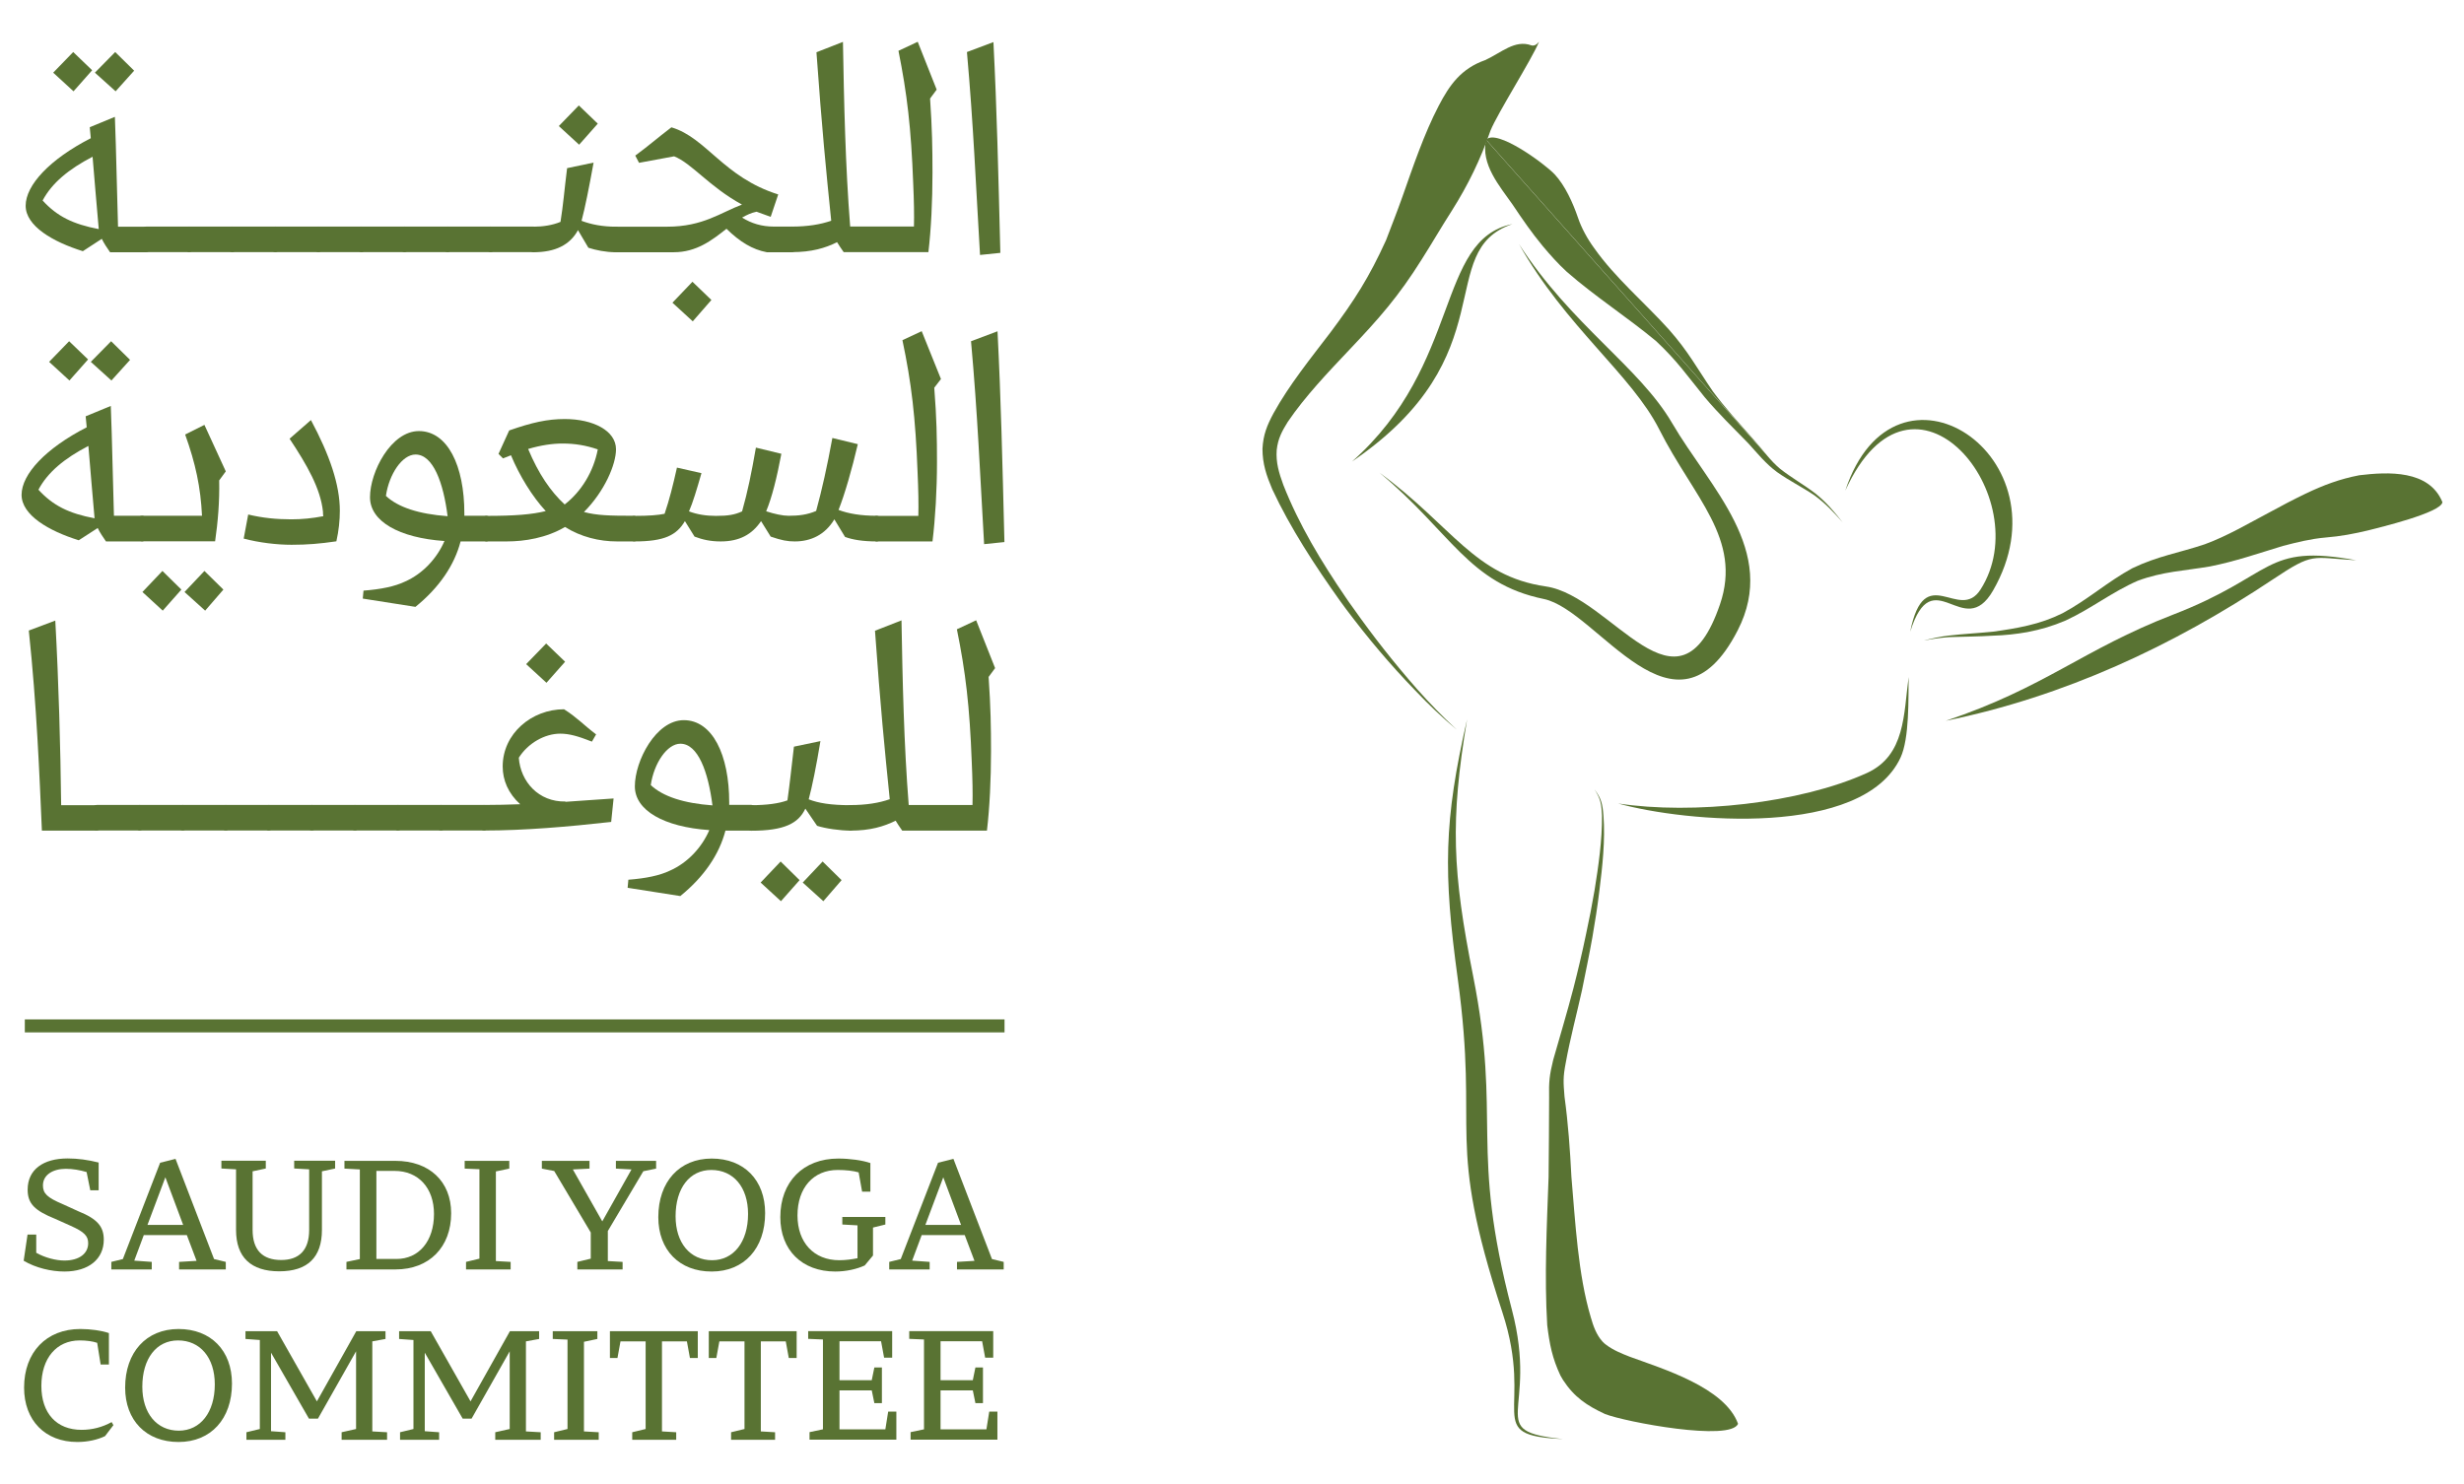 <?xml version="1.0" encoding="utf-8"?>
<!-- Generator: Adobe Illustrator 25.0.1, SVG Export Plug-In . SVG Version: 6.00 Build 0)  -->
<svg version="1.1" id="Layer_1" xmlns="http://www.w3.org/2000/svg" xmlns:xlink="http://www.w3.org/1999/xlink" x="0px" y="0px"
	 viewBox="0 0 235.28 141.73" style="enable-background:new 0 0 235.28 141.73;" xml:space="preserve">
<style type="text/css">
	.st0{fill:#597333;}
	.st1{fill-rule:evenodd;clip-rule:evenodd;fill:#597333;}
</style>
<g>
	<g>
		<g>
			<path class="st0" d="M9.91,118.4c0,1.84-1.43,3.04-3.76,3.04c-1.26,0-2.75-0.35-3.89-1.03l0.37-2.5h0.83v1.74
				c0.85,0.48,1.9,0.74,2.69,0.74c1.43,0,2.27-0.68,2.27-1.65c0-0.68-0.35-1.08-1.68-1.67l-1.47-0.66
				c-1.96-0.79-2.63-1.45-2.63-2.79c0-1.92,1.49-2.98,3.82-2.98c0.97,0,1.92,0.13,2.96,0.39v2.65h-0.8l-0.35-1.74
				c-0.64-0.19-1.32-0.31-1.98-0.31c-1.22,0-2.19,0.56-2.19,1.59c0,0.76,0.41,1.16,1.88,1.78l1.49,0.68
				C9.29,116.41,9.91,117.14,9.91,118.4z"/>
			<path class="st0" d="M21.56,120.52v0.72H17.1v-0.72l1.67-0.1l-0.93-2.46h-4.11l-0.91,2.44l1.67,0.12v0.72h-3.86v-0.72l1.1-0.27
				l3.56-9.2l1.47-0.37l3.68,9.57L21.56,120.52z M17.49,116.99l-1.7-4.55l-1.71,4.55H17.49z"/>
			<path class="st0" d="M32,111.6l-1.26,0.27v5.6c0,2.62-1.38,3.95-4.07,3.95c-2.71,0-4.13-1.34-4.13-3.95v-5.79l-1.4-0.08v-0.74
				h4.24v0.74l-1.26,0.27v5.6c0,1.92,0.95,2.87,2.73,2.87c1.72,0,2.67-0.95,2.67-2.87v-5.79l-1.43-0.08v-0.74H32V111.6z"/>
			<path class="st0" d="M43.08,115.87c0,3.24-2.09,5.37-5.31,5.37h-4.69v-0.72l1.28-0.27v-8.56l-1.47-0.08v-0.74h4.86
				C40.99,110.87,43.08,112.83,43.08,115.87z M41.44,115.94c0-2.48-1.49-4.11-3.76-4.11h-1.74v8.41h1.9
				C40,120.25,41.44,118.54,41.44,115.94z"/>
			<path class="st0" d="M48.76,120.52v0.72H44.5v-0.72l1.28-0.31v-8.54l-1.41-0.06v-0.74h4.26v0.74l-1.28,0.27v8.56L48.76,120.52z"
				/>
			<path class="st0" d="M58.04,117.57v2.87l1.41,0.08v0.72h-4.32v-0.72l1.28-0.31v-2.5l-3.49-5.87l-1.18-0.23v-0.74h4.55v0.74
				l-1.59,0.08l2.81,4.96l2.79-4.96l-1.49-0.08v-0.74h3.84v0.74l-1.22,0.25L58.04,117.57z"/>
			<path class="st0" d="M62.86,116.25c0-3.39,2.02-5.6,5.1-5.6c3.08,0,5.1,2.05,5.1,5.21c0,3.37-2.01,5.58-5.1,5.58
				C64.88,121.45,62.86,119.39,62.86,116.25z M71.43,115.94c0-2.56-1.4-4.2-3.51-4.2c-2.07,0-3.41,1.74-3.41,4.42
				c0,2.54,1.38,4.2,3.49,4.2C70.05,120.36,71.43,118.62,71.43,115.94z"/>
			<path class="st0" d="M84.54,116.95l-1.18,0.29v2.67l-0.79,0.95c-0.76,0.35-1.78,0.58-2.81,0.58c-3.18,0-5.25-2.05-5.25-5.19
				c0-3.39,2.19-5.6,5.54-5.6c1.1,0,2.31,0.17,3.06,0.43v2.73h-0.79l-0.33-1.84c-0.5-0.15-1.24-0.23-2-0.23
				c-2.32,0-3.84,1.7-3.84,4.34c0,2.6,1.57,4.28,3.99,4.28c0.6,0,1.18-0.08,1.74-0.19v-3.14l-1.45-0.08v-0.72h4.11V116.95z"/>
			<path class="st0" d="M95.84,120.52v0.72h-4.46v-0.72l1.67-0.1l-0.93-2.46h-4.11l-0.91,2.44l1.67,0.12v0.72h-3.86v-0.72l1.1-0.27
				l3.56-9.2l1.47-0.37l3.68,9.57L95.84,120.52z M91.77,116.99l-1.7-4.55l-1.71,4.55H91.77z"/>
			<path class="st0" d="M10.83,136.11l-0.8,1.05c-0.72,0.35-1.67,0.56-2.65,0.56c-3.06,0-5.08-2.05-5.08-5.19
				c0-3.39,2.13-5.6,5.37-5.6c0.97,0,2.05,0.15,2.73,0.39v3H9.61l-0.33-2.07c-0.43-0.15-1.05-0.23-1.67-0.23
				c-2.21,0-3.66,1.7-3.66,4.34c0,2.62,1.45,4.2,3.84,4.2c1.01,0,1.98-0.25,2.87-0.74L10.83,136.11z"/>
			<path class="st0" d="M11.95,132.53c0-3.39,2.02-5.6,5.1-5.6c3.08,0,5.1,2.05,5.1,5.21c0,3.37-2.01,5.58-5.1,5.58
				C13.96,137.72,11.95,135.66,11.95,132.53z M20.51,132.22c0-2.56-1.4-4.2-3.51-4.2c-2.07,0-3.41,1.74-3.41,4.42
				c0,2.54,1.38,4.2,3.49,4.2C19.14,136.63,20.51,134.89,20.51,132.22z"/>
			<path class="st0" d="M36.96,136.79v0.72h-4.34v-0.72l1.38-0.31v-7.42l-3.64,6.43H29.5l-3.62-6.3v7.5l1.37,0.1v0.72h-3.72v-0.72
				l1.28-0.31v-8.5l-1.37-0.1v-0.74h3.02l3.8,6.7l3.76-6.7h2.79v0.74l-1.26,0.23v8.6L36.96,136.79z"/>
			<path class="st0" d="M51.63,136.79v0.72h-4.34v-0.72l1.38-0.31v-7.42l-3.64,6.43h-0.85l-3.62-6.3v7.5l1.37,0.1v0.72H38.2v-0.72
				l1.28-0.31v-8.5l-1.37-0.1v-0.74h3.02l3.8,6.7l3.76-6.7h2.79v0.74l-1.26,0.23v8.6L51.63,136.79z"/>
			<path class="st0" d="M57.17,136.79v0.72h-4.26v-0.72l1.28-0.31v-8.54l-1.41-0.06v-0.74h4.26v0.74l-1.28,0.27v8.56L57.17,136.79z"
				/>
			<path class="st0" d="M66.62,129.7h-0.74l-0.29-1.59h-2.38v8.6l1.36,0.08v0.72h-4.2v-0.72l1.28-0.31v-8.37h-2.4l-0.29,1.59h-0.72
				v-2.56h8.39V129.7z"/>
			<path class="st0" d="M76.06,129.7h-0.74l-0.29-1.59h-2.38v8.6l1.36,0.08v0.72h-4.2v-0.72l1.28-0.31v-8.37h-2.4l-0.29,1.59h-0.72
				v-2.56h8.39V129.7z"/>
			<path class="st0" d="M85.59,134.83v2.67H77.3v-0.72l1.28-0.27v-8.58l-1.41-0.06v-0.74h8.02v2.54h-0.77l-0.29-1.57h-3.97v3.72
				h3.08l0.25-1.22h0.72v3.41h-0.72l-0.25-1.22h-3.08v3.72h4.38l0.27-1.69H85.59z"/>
			<path class="st0" d="M95.24,134.83v2.67h-8.29v-0.72l1.28-0.27v-8.58l-1.41-0.06v-0.74h8.02v2.54h-0.77l-0.29-1.57h-3.97v3.72
				h3.08l0.25-1.22h0.72v3.41h-0.72l-0.25-1.22h-3.08v3.72h4.38l0.27-1.69H95.24z"/>
		</g>
	</g>
	<g>
		<g>
			<path class="st0" d="M14.26,21.91v1.88c0,0.16-0.1,0.3-0.3,0.3h-3.45c-0.3-0.43-0.59-0.86-0.79-1.28l-1.81,1.18
				c-2.86-0.89-5.46-2.4-5.46-4.34c0-1.97,2.3-4.44,6.22-6.45l-0.1-1.05l2.4-0.99c0.13,3.29,0.2,7.43,0.3,10.49h2.7
				C14.2,21.65,14.26,21.78,14.26,21.91z M9.43,21.88c-0.26-2.83-0.36-4.28-0.59-6.91c-2.27,1.18-3.88,2.5-4.77,4.18
				C5.45,20.66,6.96,21.41,9.43,21.88z M7.02,8.72L5.08,6.94l1.91-1.97L8.8,6.71L7.02,8.72z M11.04,8.72L9.06,6.94l1.94-1.97
				l1.81,1.78L11.04,8.72z"/>
			<path class="st0" d="M13.96,24.08c-0.2,0-0.3-0.13-0.3-0.3v-1.88c0-0.13,0.07-0.26,0.3-0.26h4.11c0.23,0,0.3,0.13,0.3,0.26v1.88
				c0,0.16-0.1,0.3-0.3,0.3H13.96z"/>
			<path class="st0" d="M18.07,24.08c-0.2,0-0.3-0.13-0.3-0.3v-1.88c0-0.13,0.07-0.26,0.3-0.26h4.11c0.23,0,0.3,0.13,0.3,0.26v1.88
				c0,0.16-0.1,0.3-0.3,0.3H18.07z"/>
			<path class="st0" d="M22.18,24.08c-0.2,0-0.3-0.13-0.3-0.3v-1.88c0-0.13,0.07-0.26,0.3-0.26h4.11c0.23,0,0.3,0.13,0.3,0.26v1.88
				c0,0.16-0.1,0.3-0.3,0.3H22.18z"/>
			<path class="st0" d="M26.29,24.08c-0.2,0-0.3-0.13-0.3-0.3v-1.88c0-0.13,0.07-0.26,0.3-0.26h4.11c0.23,0,0.3,0.13,0.3,0.26v1.88
				c0,0.16-0.1,0.3-0.3,0.3H26.29z"/>
			<path class="st0" d="M30.41,24.08c-0.2,0-0.3-0.13-0.3-0.3v-1.88c0-0.13,0.07-0.26,0.3-0.26h4.11c0.23,0,0.3,0.13,0.3,0.26v1.88
				c0,0.16-0.1,0.3-0.3,0.3H30.41z"/>
			<path class="st0" d="M34.52,24.08c-0.2,0-0.3-0.13-0.3-0.3v-1.88c0-0.13,0.07-0.26,0.3-0.26h4.11c0.23,0,0.3,0.13,0.3,0.26v1.88
				c0,0.16-0.1,0.3-0.3,0.3H34.52z"/>
			<path class="st0" d="M38.63,24.08c-0.2,0-0.3-0.13-0.3-0.3v-1.88c0-0.13,0.07-0.26,0.3-0.26h4.11c0.23,0,0.3,0.13,0.3,0.26v1.88
				c0,0.16-0.1,0.3-0.3,0.3H38.63z"/>
			<path class="st0" d="M42.74,24.08c-0.2,0-0.3-0.13-0.3-0.3v-1.88c0-0.13,0.07-0.26,0.3-0.26h4.11c0.23,0,0.3,0.13,0.3,0.26v1.88
				c0,0.16-0.1,0.3-0.3,0.3H42.74z"/>
			<path class="st0" d="M46.85,24.08c-0.2,0-0.3-0.13-0.3-0.3v-1.88c0-0.13,0.07-0.26,0.3-0.26h4.11c0.23,0,0.3,0.13,0.3,0.26v1.88
				c0,0.16-0.1,0.3-0.3,0.3H46.85z"/>
			<path class="st0" d="M59.08,21.91v1.88c0,0.16-0.1,0.3-0.3,0.3c-0.92,0-1.91-0.2-2.6-0.43l-0.99-1.68
				c-0.76,1.41-2.17,2.11-4.24,2.11c-0.2,0-0.3-0.13-0.3-0.3v-1.88c0-0.13,0.07-0.26,0.3-0.26c0.86,0,1.78-0.13,2.57-0.46
				c0.26-1.61,0.36-2.96,0.63-5.13l2.53-0.53c-0.43,2.37-0.82,4.34-1.15,5.56c0.95,0.36,2.04,0.56,3.26,0.56
				C59.02,21.65,59.08,21.78,59.08,21.91z M55.3,13.82l-1.94-1.78l1.91-1.97l1.81,1.74L55.3,13.82z"/>
			<path class="st0" d="M75.92,21.91v1.88c0,0.16-0.1,0.3-0.3,0.3h-2.4c-1.38-0.26-2.57-0.99-3.85-2.24
				c-1.38,1.09-2.86,2.24-5.03,2.24h-5.56c-0.2,0-0.3-0.13-0.3-0.3v-1.88c0-0.13,0.07-0.26,0.3-0.26h4.93c3.42,0,5.1-1.35,7.14-2.11
				c-3.13-1.71-4.8-3.95-6.48-4.61l-3.35,0.62l-0.36-0.69c1.18-0.86,2.11-1.68,3.45-2.7c3.35,0.99,4.97,4.77,10.2,6.41l-0.72,2.14
				l-1.35-0.49c-0.49,0.1-0.92,0.3-1.38,0.56c0.89,0.56,1.88,0.86,3.03,0.86h1.74C75.86,21.65,75.92,21.78,75.92,21.91z
				 M66.12,26.91l1.81,1.74l-1.78,2.04l-1.94-1.78L66.12,26.91z"/>
			<path class="st0" d="M88.81,9.41c0.2,2.96,0.23,4.74,0.23,7.1c0,2.63-0.13,5.39-0.39,7.57h-8.09c-0.23-0.33-0.46-0.66-0.63-0.95
				c-1.12,0.56-2.43,0.95-4.31,0.95c-0.2,0-0.3-0.13-0.3-0.3v-1.88c0-0.13,0.07-0.26,0.3-0.26c1.48,0,2.73-0.2,3.75-0.56
				c-0.49-4.8-0.89-8.82-1.41-16.09l2.53-0.99c0.1,5.69,0.23,11.84,0.69,17.63h6.09c0.03-1.12,0-2.5-0.07-4.08
				c-0.2-5.36-0.59-8.62-1.41-12.7l1.84-0.86l1.81,4.57L88.81,9.41z"/>
			<path class="st0" d="M92.33,4.97l2.53-0.95c0.33,6.51,0.46,12.2,0.66,20.13l-1.94,0.2C93.18,17.66,92.95,11.94,92.33,4.97z"/>
			<path class="st0" d="M13.87,49.53v1.88c0,0.16-0.1,0.3-0.3,0.3h-3.45c-0.3-0.43-0.59-0.86-0.79-1.28L7.52,51.6
				c-2.86-0.89-5.46-2.4-5.46-4.34c0-1.97,2.3-4.44,6.22-6.45l-0.1-1.05l2.4-0.99c0.13,3.29,0.2,7.44,0.3,10.49h2.7
				C13.8,49.27,13.87,49.4,13.87,49.53z M9.03,49.5c-0.26-2.83-0.36-4.28-0.59-6.91c-2.27,1.18-3.88,2.5-4.77,4.18
				C5.05,48.28,6.57,49.04,9.03,49.5z M6.63,36.34l-1.94-1.78l1.91-1.97l1.81,1.74L6.63,36.34z M10.64,36.34l-1.97-1.78l1.94-1.97
				l1.81,1.78L10.64,36.34z"/>
			<path class="st0" d="M20.54,51.7h-6.97c-0.2,0-0.3-0.13-0.3-0.3v-1.88c0-0.13,0.07-0.26,0.3-0.26h5.72
				c-0.13-2.73-0.62-5-1.61-7.76l1.84-0.92l2.04,4.44l-0.63,0.86C20.97,47.92,20.81,49.83,20.54,51.7z M15.51,54.53l1.81,1.78
				l-1.78,2.01l-1.94-1.78L15.51,54.53z M19.52,54.53l1.81,1.78l-1.74,2.01l-1.97-1.78L19.52,54.53z"/>
			<path class="st0" d="M32.45,48.77c0,0.92-0.1,1.91-0.33,2.93c-1.58,0.23-2.76,0.33-4.28,0.33c-1.41,0-3.09-0.2-4.57-0.59
				l0.43-2.3c1.38,0.33,2.7,0.46,4.11,0.46c1.05,0,2.01-0.1,3.06-0.3c-0.03-0.16-0.03-0.3-0.03-0.43c-0.23-2.2-1.51-4.44-3.19-6.97
				l2.04-1.78C31.49,43.48,32.45,46.31,32.45,48.77z"/>
			<path class="st0" d="M46.75,49.53v1.88c0,0.16-0.1,0.3-0.3,0.3h-2.47c-0.59,2.27-2.04,4.41-4.31,6.25l-5.03-0.79l0.07-0.76
				c1.68-0.13,2.99-0.4,3.95-0.86c1.74-0.76,3.09-2.27,3.78-3.88c-4.34-0.3-7.11-1.88-7.11-4.18c0-2.43,2.01-6.32,4.67-6.32
				c2.73,0,4.34,3.29,4.34,7.86v0.23h2.11C46.69,49.27,46.75,49.4,46.75,49.53z M36.85,47.36c1.15,1.09,3.16,1.74,5.89,1.94
				c-0.4-3.19-1.38-5.89-3.06-5.89C38.4,43.41,37.15,45.29,36.85,47.36z"/>
			<path class="st0" d="M60.83,49.53v1.88c0,0.16-0.1,0.3-0.3,0.3h-1.61c-1.71,0-3.45-0.43-4.97-1.38
				c-1.78,1.05-3.85,1.38-5.56,1.38h-1.94c-0.2,0-0.3-0.13-0.3-0.3v-1.88c0-0.13,0.07-0.26,0.3-0.26c2.7,0,4.34-0.13,5.66-0.46
				c-1.28-1.38-2.5-3.36-3.32-5.33l-0.76,0.3l-0.43-0.43l1.02-2.24c2.17-0.76,3.65-1.09,5.3-1.09c2.73,0,4.9,1.12,4.9,2.89
				c0,1.45-1.09,4.01-3.06,5.99c1.25,0.33,2.43,0.36,4.77,0.36C60.76,49.27,60.83,49.4,60.83,49.53z M50.43,42.88
				c0.99,2.37,2.14,4.05,3.49,5.3c1.61-1.25,2.76-3.16,3.16-5.26c-1.15-0.39-2.2-0.56-3.35-0.56
				C52.74,42.36,51.65,42.52,50.43,42.88z"/>
			<path class="st0" d="M84.02,49.53v1.88c0,0.16-0.1,0.3-0.3,0.3c-1.32,0-2.3-0.16-3.03-0.43l-1.02-1.68
				c-0.89,1.48-2.24,2.11-3.78,2.11c-0.69,0-1.25-0.1-2.3-0.46l-0.92-1.48c-0.86,1.28-2.07,1.94-3.85,1.94
				c-0.95,0-1.71-0.16-2.5-0.46l-0.92-1.48c-0.79,1.35-1.97,1.94-4.8,1.94c-0.23,0-0.36-0.13-0.36-0.3v-1.88
				c0-0.13,0.1-0.26,0.36-0.26c1.38,0,2.24-0.07,2.86-0.2c0.46-1.35,0.79-2.67,1.18-4.41l2.34,0.53c-0.46,1.61-0.82,2.8-1.19,3.65
				c0.79,0.3,1.65,0.43,2.57,0.43c1.15,0,1.78-0.1,2.5-0.43c0.53-1.88,0.89-3.62,1.32-6.09l2.43,0.59
				c-0.43,2.27-0.89,4.15-1.45,5.49c0.79,0.26,1.58,0.43,2.14,0.43c0.99,0,1.78-0.1,2.63-0.46c0.56-2.04,1.05-4.24,1.55-6.97
				l2.43,0.59c-0.56,2.4-1.25,4.8-1.84,6.28c0.95,0.36,2.14,0.56,3.65,0.56C83.95,49.27,84.02,49.4,84.02,49.53z"/>
			<path class="st0" d="M89.21,37.03c0.23,2.96,0.26,4.74,0.26,7.11c0,2.63-0.16,5.39-0.43,7.57h-5.33c-0.2,0-0.3-0.13-0.3-0.3
				v-1.88c0-0.13,0.07-0.26,0.3-0.26h3.98c0.03-1.12,0-2.5-0.07-4.08c-0.2-5.36-0.59-8.62-1.45-12.7l1.84-0.86l1.84,4.57
				L89.21,37.03z"/>
			<path class="st0" d="M92.72,32.59l2.53-0.95c0.33,6.51,0.46,12.2,0.66,20.13l-1.94,0.2C93.58,45.29,93.35,39.56,92.72,32.59z"/>
			<path class="st0" d="M9.53,77.15v1.88c0,0.16-0.1,0.3-0.3,0.3H4c-0.23-5.3-0.49-11.94-1.25-19.11l2.53-0.95
				c0.33,6.05,0.49,11.94,0.56,17.63h3.39C9.46,76.89,9.53,77.02,9.53,77.15z"/>
			<path class="st0" d="M9.23,79.32c-0.2,0-0.3-0.13-0.3-0.3v-1.88c0-0.13,0.07-0.26,0.3-0.26h4.11c0.23,0,0.3,0.13,0.3,0.26v1.88
				c0,0.16-0.1,0.3-0.3,0.3H9.23z"/>
			<path class="st0" d="M13.34,79.32c-0.2,0-0.3-0.13-0.3-0.3v-1.88c0-0.13,0.07-0.26,0.3-0.26h4.11c0.23,0,0.3,0.13,0.3,0.26v1.88
				c0,0.16-0.1,0.3-0.3,0.3H13.34z"/>
			<path class="st0" d="M17.45,79.32c-0.2,0-0.3-0.13-0.3-0.3v-1.88c0-0.13,0.07-0.26,0.3-0.26h4.11c0.23,0,0.3,0.13,0.3,0.26v1.88
				c0,0.16-0.1,0.3-0.3,0.3H17.45z"/>
			<path class="st0" d="M21.56,79.32c-0.2,0-0.3-0.13-0.3-0.3v-1.88c0-0.13,0.07-0.26,0.3-0.26h4.11c0.23,0,0.3,0.13,0.3,0.26v1.88
				c0,0.16-0.1,0.3-0.3,0.3H21.56z"/>
			<path class="st0" d="M25.67,79.32c-0.2,0-0.3-0.13-0.3-0.3v-1.88c0-0.13,0.07-0.26,0.3-0.26h4.11c0.23,0,0.3,0.13,0.3,0.26v1.88
				c0,0.16-0.1,0.3-0.3,0.3H25.67z"/>
			<path class="st0" d="M29.78,79.32c-0.2,0-0.3-0.13-0.3-0.3v-1.88c0-0.13,0.07-0.26,0.3-0.26h4.11c0.23,0,0.3,0.13,0.3,0.26v1.88
				c0,0.16-0.1,0.3-0.3,0.3H29.78z"/>
			<path class="st0" d="M33.89,79.32c-0.2,0-0.3-0.13-0.3-0.3v-1.88c0-0.13,0.07-0.26,0.3-0.26H38c0.23,0,0.3,0.13,0.3,0.26v1.88
				c0,0.16-0.1,0.3-0.3,0.3H33.89z"/>
			<path class="st0" d="M38,79.32c-0.2,0-0.3-0.13-0.3-0.3v-1.88c0-0.13,0.07-0.26,0.3-0.26h4.11c0.23,0,0.3,0.13,0.3,0.26v1.88
				c0,0.16-0.1,0.3-0.3,0.3H38z"/>
			<path class="st0" d="M42.11,79.32c-0.2,0-0.3-0.13-0.3-0.3v-1.88c0-0.13,0.07-0.26,0.3-0.26h4.11c0.23,0,0.3,0.13,0.3,0.26v1.88
				c0,0.16-0.1,0.3-0.3,0.3H42.11z"/>
			<path class="st0" d="M58.59,76.26l-0.23,2.24c-4.11,0.46-8.29,0.82-12.14,0.82c-0.2,0-0.3-0.13-0.3-0.3v-1.88
				c0-0.13,0.07-0.26,0.3-0.26c1.15,0,2.3-0.03,3.45-0.07C48.53,75.77,48,74.52,48,73.2c0-3.13,2.76-5.46,5.86-5.46
				c1.25,0.79,1.88,1.51,3.06,2.4l-0.4,0.69c-1.35-0.53-2.17-0.76-3.03-0.76c-1.48,0-3.09,0.92-3.95,2.3
				c0.16,2.27,1.88,4.24,4.47,4.18l-0.03,0.03C55.43,76.49,56.95,76.36,58.59,76.26z M52.18,65.21l-1.94-1.78l1.91-1.97l1.81,1.74
				L52.18,65.21z"/>
			<path class="st0" d="M72.04,77.15v1.88c0,0.16-0.1,0.3-0.3,0.3h-2.47c-0.59,2.27-2.04,4.41-4.31,6.25l-5.03-0.79L60,84.02
				c1.68-0.13,2.99-0.4,3.95-0.86c1.74-0.76,3.09-2.27,3.78-3.88c-4.34-0.3-7.11-1.88-7.11-4.18c0-2.43,2.01-6.32,4.67-6.32
				c2.73,0,4.34,3.29,4.34,7.86v0.23h2.11C71.98,76.89,72.04,77.02,72.04,77.15z M62.14,74.98c1.15,1.09,3.16,1.74,5.89,1.94
				c-0.4-3.19-1.38-5.89-3.06-5.89C63.69,71.03,62.44,72.91,62.14,74.98z"/>
			<path class="st0" d="M81.51,77.15v1.88c0,0.16-0.1,0.3-0.3,0.3c-0.99,0-2.4-0.2-3.19-0.46l-1.12-1.64
				c-0.66,1.41-2.01,2.11-5.16,2.11c-0.2,0-0.3-0.13-0.3-0.3v-1.88c0-0.13,0.07-0.26,0.3-0.26c1.48,0,2.63-0.16,3.45-0.46
				c0.23-1.64,0.36-2.93,0.62-5.13l2.53-0.53c-0.39,2.37-0.79,4.34-1.12,5.56c0.92,0.36,2.11,0.56,3.98,0.56
				C81.45,76.89,81.51,77.02,81.51,77.15z M74.54,82.28l1.81,1.78l-1.78,2.01l-1.94-1.78L74.54,82.28z M78.55,82.28l1.81,1.78
				l-1.74,2.01l-1.97-1.78L78.55,82.28z"/>
			<path class="st0" d="M94.4,64.65c0.2,2.96,0.23,4.74,0.23,7.11c0,2.63-0.13,5.39-0.39,7.57h-8.09c-0.23-0.33-0.46-0.66-0.63-0.95
				c-1.12,0.56-2.43,0.95-4.31,0.95c-0.2,0-0.3-0.13-0.3-0.3v-1.88c0-0.13,0.07-0.26,0.3-0.26c1.48,0,2.73-0.2,3.75-0.56
				c-0.49-4.8-0.89-8.82-1.41-16.09l2.53-0.99c0.1,5.69,0.23,11.84,0.69,17.63h6.09c0.03-1.12,0-2.5-0.07-4.08
				c-0.2-5.36-0.59-8.62-1.42-12.7l1.84-0.86l1.81,4.57L94.4,64.65z"/>
		</g>
	</g>
	<g>
		<path class="st0" d="M129.19,58.04c-0.24-0.33-0.47-0.65-0.69-0.98c-2.31-3.38-4.46-6.93-5.96-10.75
			c-0.41-1.13-0.72-2.12-0.63-3.34c0.12-1.07,0.49-1.77,1.05-2.67c1.66-2.45,3.88-4.77,5.91-6.92c2.83-2.98,4.68-5.08,6.89-8.61
			c0.98-1.54,1.89-3.12,2.88-4.66c1.55-2.46,2.73-4.88,3.68-7.63c0.68-1.68,3.93-6.78,4.62-8.45c0.07-0.18-0.24,0.45-0.72,0.3
			c-1.57-0.57-2.87,0.71-4.4,1.41c-2.3,0.81-3.4,2.36-4.45,4.38c-1.4,2.69-2.45,5.82-3.46,8.68c-0.5,1.41-1.03,2.75-1.56,4.14
			c-1.62,3.56-3,5.72-5.31,8.81c-1.87,2.45-3.94,5.01-5.43,7.71c-0.63,1.17-0.99,2.07-1.06,3.4c0,1.45,0.38,2.55,0.93,3.86
			c1.74,3.73,4.11,7.35,6.5,10.7c0.18,0.25,0.36,0.5,0.55,0.75c2.08,2.77,4.19,5.28,6.6,7.77c1.34,1.41,2.5,2.51,3.97,3.75
			c-1.38-1.28-2.55-2.48-3.8-3.89C133.09,63.28,131.13,60.79,129.19,58.04"/>
		<path class="st1" d="M144.42,21.4c-7.6,2.58-0.45,12.55-15.32,22.68C139.61,34.78,137.08,22.89,144.42,21.4"/>
		<path class="st1" d="M131.73,45.15c6.97,5.12,9.04,9.87,15.88,10.86c6.35,0.92,12.62,13.44,16.63,1.7
			c2.13-6.25-2.51-10.18-5.81-16.71c-2.63-5.2-8.96-9.83-13.38-17.68c4.98,7.72,11.47,11.71,14.61,17.08
			c3.61,6.19,10.17,12.2,6.27,19.8c-5.99,11.67-13.31-1.91-18.51-2.99C140.22,55.73,138.6,50.87,131.73,45.15"/>
		<path class="st0" d="M141.9,13.35c-0.52,2.35,1.29,4.41,2.54,6.2c0.93,1.39,1.8,2.66,2.87,3.95c0.7,0.84,1.5,1.73,2.3,2.46
			c2.76,2.41,5.75,4.31,8.54,6.63c1.99,1.86,2.97,3.31,4.63,5.35c1.34,1.59,2.72,2.92,4.16,4.4c0.4,0.47,0.87,0.95,1.28,1.42
			c0.49,0.51,0.9,0.91,1.47,1.33c1.14,0.81,2.38,1.42,3.55,2.21c1.06,0.77,1.85,1.62,2.72,2.6c-0.86-1.08-1.52-1.88-2.6-2.76
			c-1.12-0.86-2.32-1.52-3.41-2.39c-0.44-0.37-0.85-0.81-1.22-1.25"/>
		<path class="st0" d="M168.74,43.5c-0.45-0.53-0.88-1.06-1.34-1.57c-1.35-1.54-2.62-2.89-3.85-4.56c-1.52-2.22-2.33-3.8-4.21-5.92
			c-2.33-2.58-5.14-4.94-7.12-7.76c-0.62-0.84-1.22-1.92-1.55-2.92c-0.47-1.37-1.22-3.05-2.22-4.12c-0.93-0.99-5.57-4.41-6.54-3.3"
			/>
		<path class="st0" d="M193.59,60.37c1.36-0.27,2.36-0.56,3.66-1.11c2.44-1.13,4.4-2.71,6.87-3.79c2.39-0.89,4.44-0.95,6.9-1.37
			c2.43-0.48,4.62-1.25,6.97-1.96c1.34-0.35,2.67-0.68,4.05-0.8c1.47-0.12,2.75-0.36,4.19-0.71c0.88-0.23,6.89-1.66,6.99-2.67
			c-1.27-3.1-5.19-2.9-7.94-2.57c-1.87,0.36-3.41,0.94-5.13,1.76c-1.16,0.56-2.29,1.15-3.42,1.77c-2.05,1.08-4.02,2.26-6.2,3.06
			c-2.47,0.83-4.48,1.12-6.92,2.29c-2.39,1.3-4.27,3.02-6.67,4.3c-1.07,0.53-2.14,0.9-3.3,1.17c-1.13,0.27-2.2,0.43-3.34,0.59
			c-1.4,0.14-2.82,0.21-4.19,0.37c-0.86,0.1-1.61,0.27-2.43,0.48c0.85-0.16,1.57-0.27,2.44-0.33c1.41-0.05,2.79-0.05,4.21-0.14
			C191.41,60.68,192.52,60.56,193.59,60.37"/>
		<path class="st1" d="M185.8,68.84c9.51-3.19,13.07-6.8,21.68-10.13c9.85-3.8,8.61-6.82,17.52-5.2c-4.33-0.25-4.03-0.8-7.99,1.84
			C207.47,61.71,197.1,66.53,185.8,68.84"/>
		<path class="st1" d="M176.2,46.86c4.72-14.34,21.48-3.28,14.11,9.54c-2.84,4.93-5.73-2.99-7.91,3.93
			c1.37-6.88,4.66-0.84,6.71-4.02C194.7,47.59,182.66,32.67,176.2,46.86"/>
		<path class="st0" d="M151.45,89.2c-0.36,1.74-0.77,3.47-1.21,5.19c-0.6,2.31-1.28,4.55-1.93,6.84c-0.36,1.46-0.42,2.09-0.39,3.58
			c-0.02,2.55-0.01,5.07-0.05,7.61c-0.17,4.68-0.41,9.49-0.13,14.14c0.22,1.82,0.48,3.15,1.26,4.81c0.08,0.14,0.16,0.29,0.25,0.43
			c1.07,1.64,2.27,2.44,4.01,3.25c1.98,0.77,12,2.65,12.7,0.93c-1.26-3.48-7.23-5.26-10.33-6.4c-0.77-0.3-1.59-0.63-2.26-1.14
			c-0.08-0.04-0.29-0.24-0.35-0.31c-0.59-0.65-0.88-1.48-1.12-2.32c-1.22-4.08-1.48-9.13-1.85-13.41c-0.13-2.59-0.31-5.1-0.66-7.67
			c-0.11-1.38-0.15-1.84,0.12-3.23c0.41-2.28,1.05-4.66,1.55-6.93c0.34-1.69,0.69-3.35,0.99-5.04c0.26-1.49,0.49-2.96,0.67-4.46
			c0.29-2.29,0.57-4.86,0.39-7.17c-0.09-1.11-0.2-1.65-0.86-2.51c0.59,0.9,0.67,1.43,0.72,2.53c0.02,2.32-0.34,4.81-0.71,7.1
			C152.02,86.43,151.75,87.82,151.45,89.2"/>
		<path class="st1" d="M154.51,76.74c7.15,1.08,17.36-0.01,23.75-2.91c3.69-1.68,3.51-5.65,3.99-9.17
			c-0.03,1.97,0.09,5.87-0.78,7.71C177.87,80.05,160.93,78.53,154.51,76.74"/>
		<path class="st1" d="M149.24,137.44c-7.84-0.34-2.65-2.56-5.78-12.1c-5.53-16.89-2.18-16.6-4.26-31.84
			c-1.39-10.15-1.34-15.09,0.89-24.8c-1.63,9.72-1.4,14.58,0.58,24.54c2.74,13.86-0.38,16.29,3.69,31.82
			C146.99,135.07,141.63,136.65,149.24,137.44"/>
		<path class="st0" d="M192.78,45.23"/>
		<path class="st0" d="M137.39,80.2"/>
		<path class="st0" d="M153.59,84.42"/>
	</g>
	<g>
		<rect x="2.37" y="97.36" class="st0" width="93.55" height="1.24"/>
	</g>
</g>
</svg>
